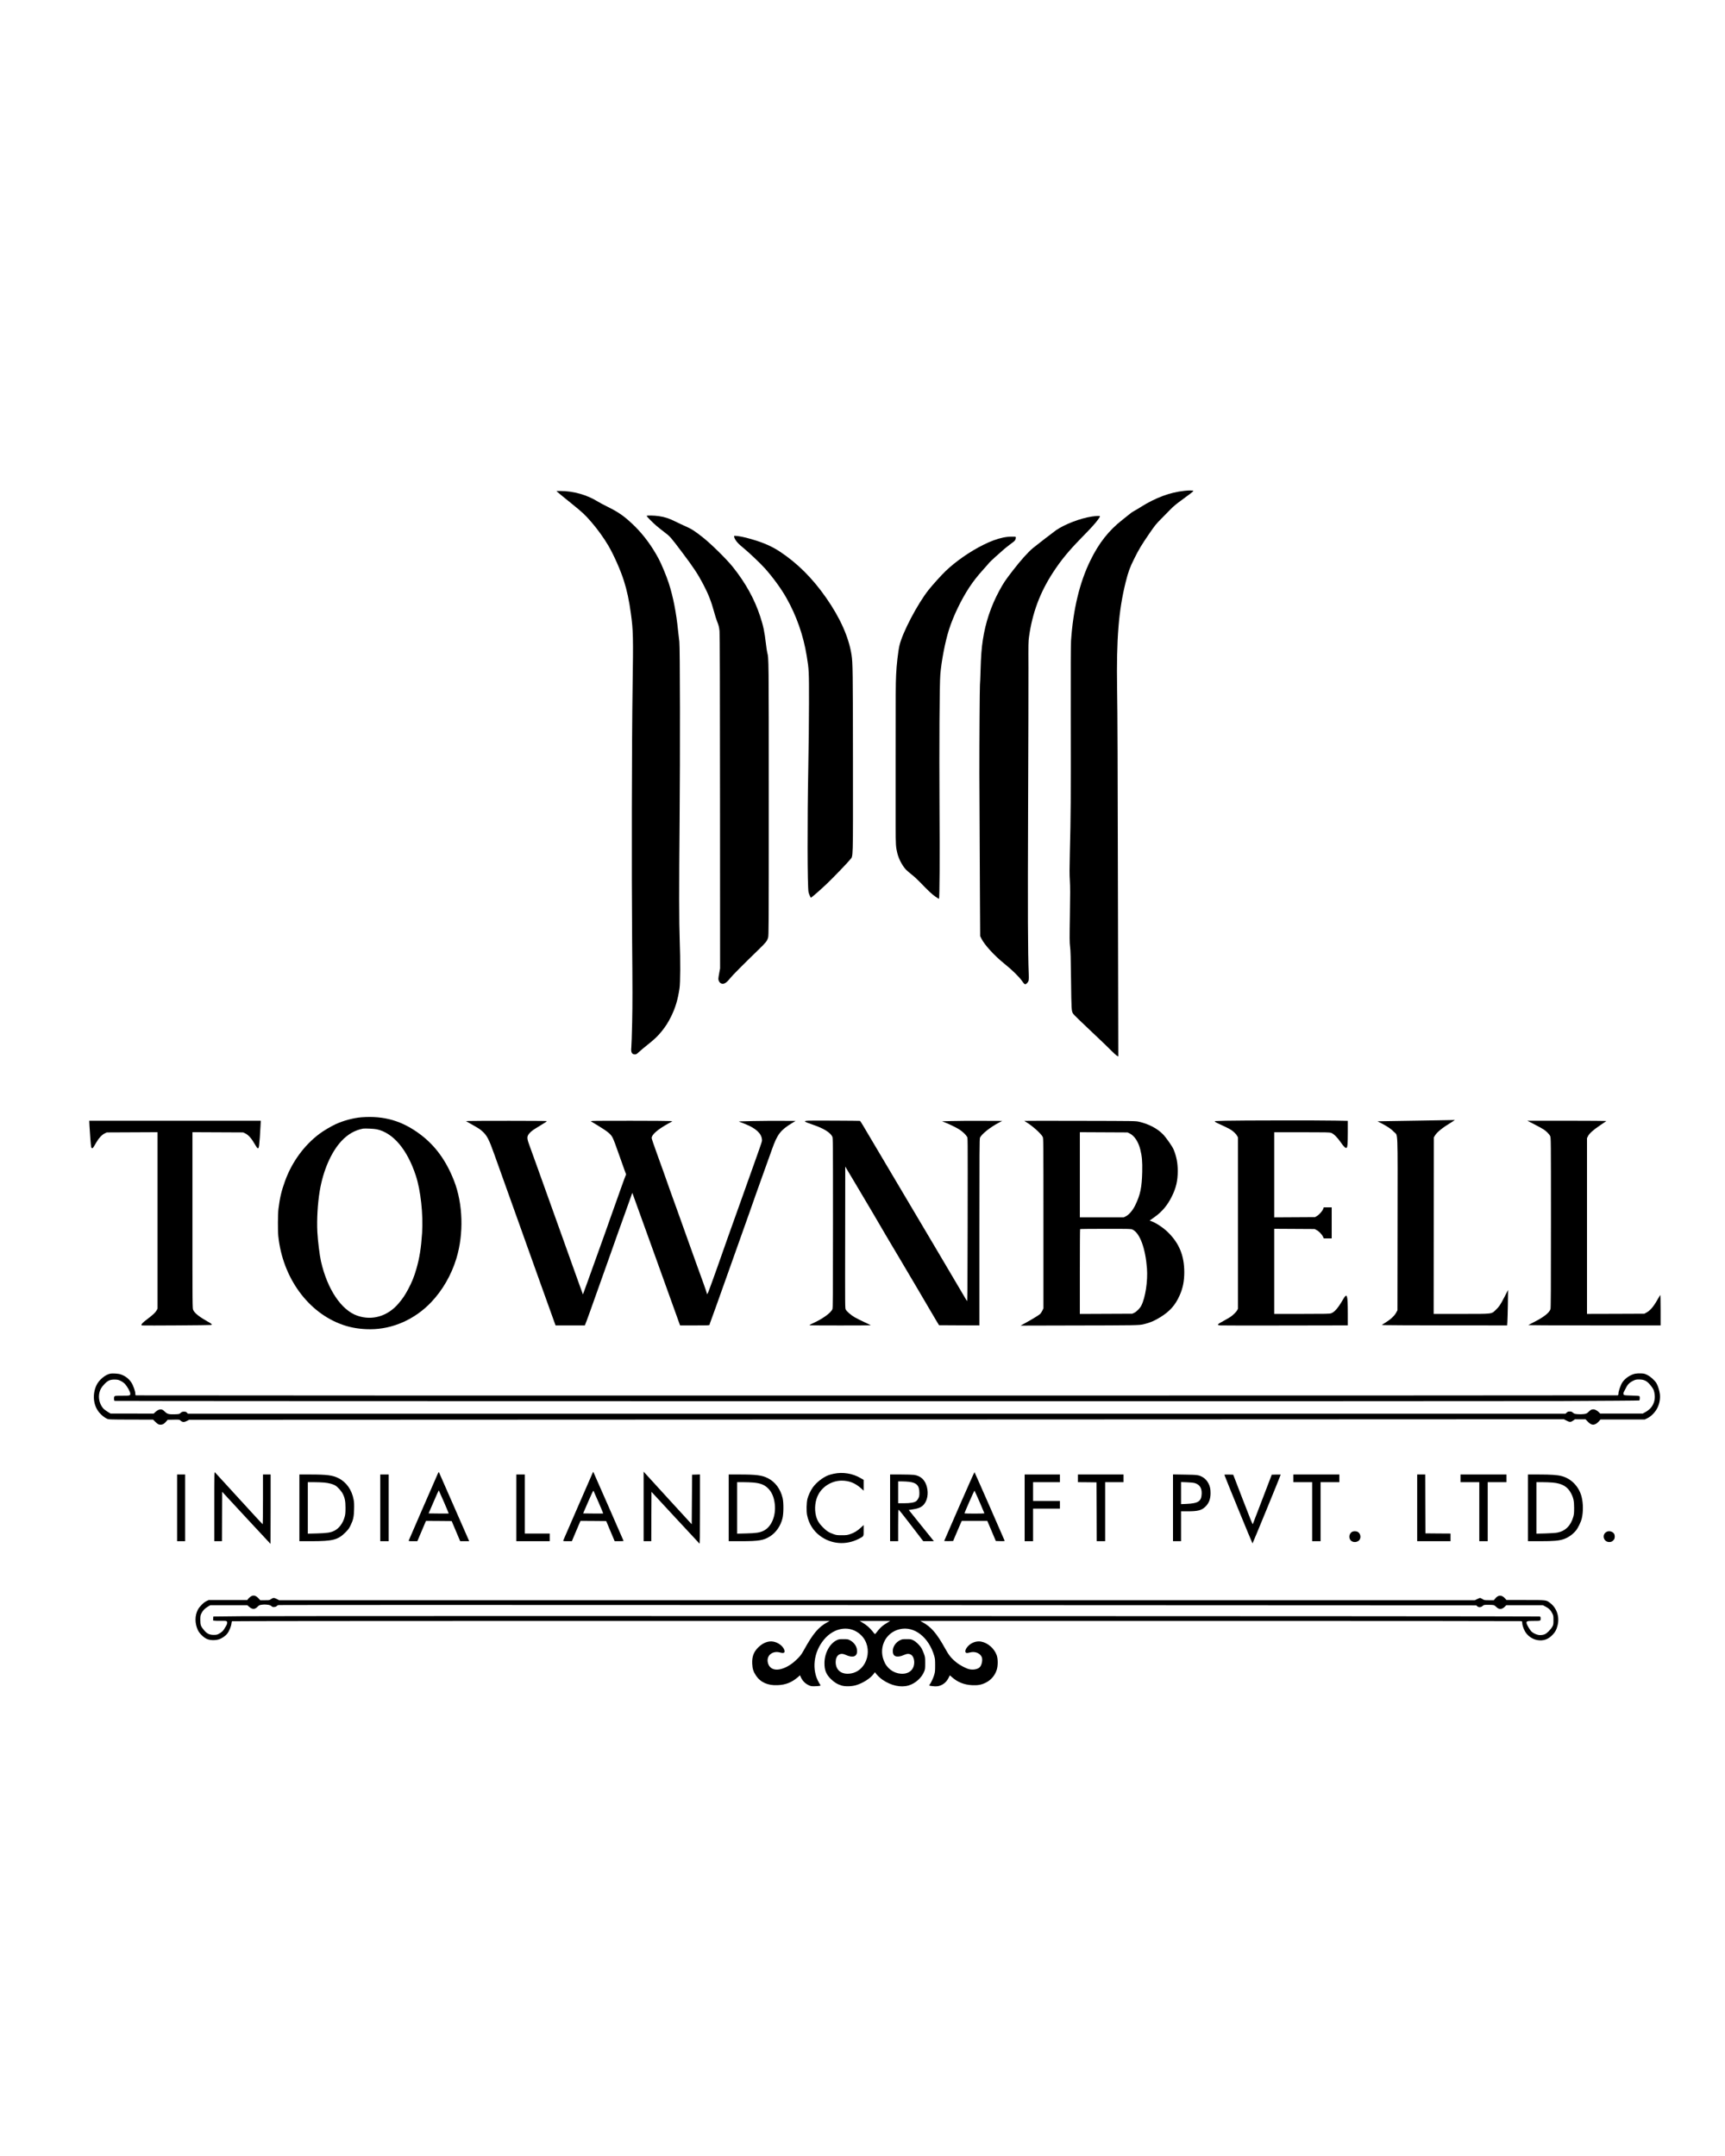 <?xml version="1.0" standalone="no"?>
<!DOCTYPE svg PUBLIC "-//W3C//DTD SVG 20010904//EN"
 "http://www.w3.org/TR/2001/REC-SVG-20010904/DTD/svg10.dtd">
<svg version="1.0" xmlns="http://www.w3.org/2000/svg"
 width="4500pt" height="5625pt" viewBox="0 0 4500 5625"
 preserveAspectRatio="xMidYMid meet">

<g transform="translate(0,5625) scale(0.1,-0.1)"
fill="#000000" stroke="none">
<path d="M30895 43444 c-374 -39 -752 -180 -1136 -422 -69 -44 -150 -92 -180
-107 -30 -15 -79 -49 -109 -75 -30 -26 -116 -94 -190 -152 -354 -277 -612
-603 -834 -1058 -281 -572 -449 -1269 -506 -2095 -7 -98 -10 -759 -8 -1900 4
-2367 2 -2619 -23 -3640 -10 -418 -10 -558 0 -720 10 -158 10 -346 1 -900 -10
-629 -9 -713 5 -825 13 -98 18 -285 25 -874 10 -790 11 -809 57 -877 20 -30
238 -241 623 -603 146 -137 315 -300 375 -362 61 -61 125 -120 144 -129 l34
-17 -8 3639 c-8 4203 -12 5281 -23 5953 -20 1305 39 2043 224 2785 67 266 106
375 220 604 125 252 183 348 393 656 150 218 178 253 310 386 80 81 191 193
246 250 73 76 149 139 280 234 207 149 315 233 315 246 0 5 -11 9 -24 9 -13 0
-36 2 -52 4 -16 2 -87 -2 -159 -10z"/>
<path d="M14560 43398 c25 -22 178 -148 340 -278 298 -240 357 -295 532 -497
158 -183 326 -417 441 -614 137 -235 315 -635 400 -904 83 -260 139 -522 186
-870 59 -434 63 -614 43 -1910 -21 -1380 -27 -4850 -12 -6620 11 -1241 11
-1653 1 -2125 -7 -322 -17 -618 -22 -659 -15 -125 15 -181 96 -181 30 0 46 10
103 63 37 35 135 116 217 182 183 145 274 231 374 355 108 134 172 235 251
395 108 220 173 436 216 725 23 146 25 741 6 1245 -18 476 -19 1385 -3 3140
15 1698 11 4556 -7 4665 -6 36 -20 160 -32 275 -49 488 -128 889 -245 1253
-57 177 -187 491 -262 632 -172 323 -387 616 -623 849 -249 245 -411 362 -700
504 -102 50 -221 113 -265 141 -283 176 -641 277 -980 276 l-100 -1 45 -41z"/>
<path d="M16870 42790 c0 -16 145 -163 249 -254 53 -45 151 -124 219 -175 142
-107 155 -122 456 -521 303 -402 411 -566 557 -845 131 -251 204 -439 280
-717 22 -83 54 -185 71 -227 46 -116 57 -157 68 -266 8 -70 12 -1417 13 -4450
l2 -4350 -22 -119 c-13 -65 -23 -134 -23 -152 0 -51 29 -101 68 -120 69 -33
139 6 237 131 59 75 353 371 752 757 185 180 212 214 240 304 17 57 18 210 18
3624 0 3682 0 3665 -39 3810 -8 30 -24 138 -36 240 -36 310 -67 459 -150 711
-147 449 -379 868 -708 1281 -164 206 -555 592 -784 775 -213 169 -297 223
-459 294 -63 27 -181 83 -264 124 -166 82 -271 116 -428 139 -119 18 -317 22
-317 6z"/>
<path d="M28485 42774 c-305 -46 -705 -200 -935 -357 -61 -43 -507 -386 -600
-463 -128 -105 -322 -322 -522 -581 -208 -270 -247 -327 -361 -538 -216 -399
-358 -824 -427 -1275 -34 -218 -50 -435 -60 -790 -5 -190 -13 -364 -16 -386
-6 -44 -16 -1492 -15 -2319 1 -514 8 -2059 16 -3430 l5 -810 31 -62 c87 -172
340 -448 614 -668 194 -156 372 -331 449 -442 66 -95 82 -101 132 -48 42 44
46 71 41 220 -24 600 -27 1573 -17 4375 7 1631 10 3267 9 3635 -3 603 -2 683
15 800 87 626 288 1164 633 1690 209 318 400 550 730 888 262 267 371 388 438
482 66 94 65 95 -8 94 -34 -1 -102 -7 -152 -15z"/>
<path d="M19150 42264 c1 -72 79 -178 211 -283 151 -121 478 -430 595 -562
214 -241 423 -529 556 -764 267 -471 446 -983 533 -1520 59 -364 60 -385 59
-1230 0 -429 -8 -1178 -18 -1665 -27 -1417 -24 -3124 6 -3265 6 -27 22 -72 35
-98 l24 -49 27 18 c42 28 244 206 387 342 178 170 557 564 611 635 83 111 76
-130 75 2547 -2 2378 -5 2586 -37 2795 -72 461 -296 964 -665 1492 -354 507
-745 897 -1201 1199 -240 159 -496 265 -888 366 -150 38 -310 60 -310 42z"/>
<path d="M26169 42225 c-160 -34 -323 -93 -519 -191 -346 -172 -713 -427 -978
-679 -109 -104 -344 -364 -450 -498 -289 -366 -680 -1112 -757 -1445 -36 -153
-77 -510 -88 -767 -12 -290 -12 -342 -12 -2200 1 -726 1 -1520 0 -1765 0 -463
5 -538 45 -696 39 -151 126 -316 224 -423 23 -24 88 -80 145 -125 58 -44 154
-132 215 -196 217 -226 323 -326 409 -384 48 -33 89 -57 92 -55 17 17 23 1030
14 2404 -9 1561 0 3191 21 3445 28 350 127 864 227 1175 113 354 320 784 530
1102 111 167 202 283 368 469 83 91 151 170 153 175 4 11 284 266 386 352 45
38 127 102 183 144 86 62 104 80 113 111 20 74 22 72 -97 71 -73 0 -146 -8
-224 -24z"/>
<path d="M9430 27100 c-207 -16 -473 -87 -676 -181 -114 -52 -318 -173 -419
-249 -401 -300 -722 -740 -900 -1235 -93 -257 -135 -434 -171 -725 -16 -133
-19 -565 -4 -710 113 -1090 782 -2006 1691 -2318 216 -75 453 -112 706 -112
584 0 1162 255 1588 702 298 312 529 712 660 1143 197 646 173 1430 -61 2030
-206 526 -487 912 -878 1207 -472 355 -945 493 -1536 448z m402 -314 c428 -95
791 -527 1015 -1206 127 -386 195 -1009 164 -1500 -26 -392 -66 -648 -151
-942 -55 -193 -115 -341 -210 -520 -87 -162 -141 -243 -251 -373 -283 -336
-690 -457 -1079 -321 -417 146 -780 689 -946 1415 -35 154 -83 536 -95 765
-17 322 7 749 62 1074 89 534 300 1018 568 1304 165 176 346 280 561 322 48 9
295 -3 362 -18z"/>
<path d="M37085 27014 c-473 -7 -925 -14 -1005 -16 l-145 -3 105 -54 c149 -76
258 -150 327 -225 104 -110 94 156 91 -2401 l-3 -2250 -34 -63 c-44 -82 -149
-179 -276 -257 l-98 -60 54 -7 c30 -3 765 -6 1635 -7 l1581 -1 6 93 c4 50 9
259 13 462 l5 370 -93 -180 c-112 -215 -135 -250 -224 -336 -121 -116 -63
-109 -904 -109 l-720 0 2 2303 3 2302 27 46 c54 91 192 204 431 348 48 30 87
55 87 57 0 2 -1 3 -2 3 -2 -1 -390 -8 -863 -15z"/>
<path d="M21100 27012 c-157 -7 -142 -21 110 -107 274 -94 446 -199 501 -307
19 -36 19 -89 19 -2253 0 -1927 -2 -2220 -15 -2251 -41 -99 -256 -254 -513
-370 -64 -28 -89 -44 -80 -50 11 -7 1588 -7 1595 0 2 1 -73 37 -165 80 -93 43
-209 101 -257 129 -95 55 -207 152 -231 199 -20 38 -19 15 -16 2028 l2 1705
56 -95 c31 -52 118 -198 194 -325 297 -498 672 -1134 790 -1340 35 -60 87
-148 115 -195 29 -47 164 -274 300 -505 136 -231 334 -566 440 -745 106 -179
247 -419 314 -535 67 -115 148 -253 180 -305 l58 -95 527 -3 526 -2 0 2430 c0
2112 2 2435 15 2466 39 95 272 279 505 400 l75 39 -535 2 c-294 2 -647 -1
-785 -5 l-250 -7 75 -29 c111 -43 306 -138 379 -186 83 -54 168 -135 194 -185
25 -48 23 191 20 -2390 -3 -1706 -5 -1917 -18 -1898 -8 12 -37 59 -63 105 -47
80 -150 255 -400 678 -64 107 -239 404 -390 660 -443 750 -1060 1791 -1612
2720 -103 173 -216 364 -251 424 -35 59 -68 110 -74 112 -13 4 -1260 10 -1335
6z"/>
<path d="M31975 27010 c-137 -4 -258 -8 -267 -9 -36 -2 -16 -23 50 -53 195
-89 315 -149 359 -178 68 -46 131 -108 156 -155 l22 -40 0 -2235 0 -2235 -21
-40 c-24 -45 -106 -125 -174 -172 -25 -16 -104 -63 -177 -103 -180 -98 -189
-111 -80 -120 34 -3 794 -4 1690 -2 l1627 3 0 312 c-1 496 -18 547 -124 365
-131 -226 -222 -331 -312 -362 -42 -14 -133 -16 -766 -16 l-718 0 0 1110 0
1111 528 -3 527 -3 50 -27 c61 -31 137 -110 167 -172 l22 -46 103 0 103 0 0
405 0 405 -104 0 -103 0 -18 -45 c-21 -56 -102 -147 -164 -183 l-46 -27 -532
-3 -533 -3 0 1111 0 1110 718 0 c638 0 724 -2 766 -16 69 -24 160 -114 253
-249 80 -117 130 -162 154 -138 22 22 28 102 29 399 l0 301 -322 6 c-400 9
-2522 6 -2863 -3z"/>
<path d="M2334 26883 c13 -230 36 -527 44 -558 5 -16 16 -31 25 -33 17 -3 33
19 112 157 63 109 141 193 213 228 l57 28 663 3 662 3 0 -2301 0 -2301 -21
-41 c-29 -56 -93 -118 -235 -225 -121 -91 -164 -133 -164 -159 0 -8 6 -14 13
-15 97 -6 1786 5 1804 12 35 13 20 28 -91 90 -220 124 -339 219 -376 301 -19
42 -20 87 -20 2341 l0 2298 663 -3 662 -3 57 -28 c79 -39 160 -130 237 -266
85 -150 105 -157 121 -40 10 73 26 300 36 502 l7 137 -2238 0 -2237 0 6 -127z"/>
<path d="M12220 27003 l-64 -4 156 -88 c173 -98 204 -118 263 -170 128 -113
178 -208 323 -616 200 -563 602 -1686 694 -1940 50 -137 117 -324 148 -415 32
-91 120 -336 195 -545 75 -209 154 -429 175 -490 21 -60 62 -173 90 -250 28
-77 87 -241 131 -365 43 -124 98 -276 121 -337 l41 -113 382 0 382 0 46 118
c25 64 66 176 90 247 40 117 126 357 537 1510 66 187 153 430 191 540 39 110
126 353 194 540 68 187 135 377 151 423 15 45 29 81 30 79 2 -2 278 -768 614
-1702 336 -935 615 -1712 621 -1727 l11 -28 384 0 c359 0 384 1 384 18 1 9 17
58 36 107 19 50 80 216 134 370 54 154 218 615 365 1025 146 410 297 833 334
940 38 107 117 330 176 495 59 165 129 365 156 444 28 80 106 300 175 490 155
432 191 529 255 711 136 384 220 494 509 671 l105 64 -355 2 c-195 2 -535 -1
-755 -5 -345 -7 -394 -9 -358 -20 24 -7 93 -33 154 -58 274 -110 421 -244 435
-396 6 -58 22 -6 -206 -648 -62 -173 -143 -400 -180 -505 -37 -104 -95 -266
-128 -360 -350 -977 -466 -1305 -657 -1850 -40 -115 -94 -266 -120 -335 -26
-69 -65 -176 -87 -237 -36 -99 -58 -132 -58 -87 0 14 -154 449 -269 759 -33
88 -137 378 -231 645 -94 267 -207 582 -250 700 -107 293 -323 897 -375 1050
-24 69 -104 293 -179 497 -75 205 -136 385 -136 401 0 89 154 223 435 379
l106 58 -53 7 c-69 8 -1971 10 -2031 2 l-47 -7 168 -101 c271 -165 354 -232
402 -326 34 -68 75 -177 197 -525 52 -148 108 -307 125 -352 l31 -82 -46 -118
c-25 -65 -71 -192 -102 -283 -31 -91 -86 -246 -122 -344 -35 -98 -92 -256
-125 -350 -33 -94 -98 -277 -143 -406 -73 -207 -252 -706 -465 -1295 -38 -104
-81 -223 -96 -263 l-27 -74 -89 244 c-49 134 -149 414 -223 623 -75 209 -172
481 -216 605 -413 1148 -593 1652 -688 1920 -62 173 -139 388 -172 476 -65
174 -73 227 -44 284 32 61 98 121 209 187 256 154 288 175 275 184 -13 8
-1897 9 -2039 2z"/>
<path d="M26720 27006 c0 -2 31 -22 70 -45 144 -86 367 -287 410 -370 20 -40
20 -47 20 -2258 l0 -2218 -29 -60 c-16 -33 -41 -72 -57 -87 -35 -32 -222 -146
-389 -237 l-121 -66 1241 3 c1835 3 1848 4 1975 34 167 41 272 86 430 183 250
154 392 316 506 574 83 190 117 363 118 596 0 433 -129 752 -423 1043 -125
123 -318 251 -449 296 l-32 11 126 90 c200 142 337 305 454 540 111 225 153
407 154 660 0 210 -32 378 -107 562 -32 80 -191 307 -276 396 -147 153 -368
270 -626 330 -89 21 -107 21 -1542 24 -799 2 -1453 2 -1453 -1z m2752 -329
c120 -59 221 -210 273 -411 46 -181 58 -313 52 -591 -10 -410 -49 -594 -183
-872 -65 -132 -161 -245 -246 -287 l-52 -26 -573 0 -573 0 0 1110 0 1111 623
-3 622 -3 57 -28z m74 -2507 c190 -93 335 -485 375 -1016 24 -326 -41 -757
-147 -966 -37 -72 -124 -161 -187 -190 l-52 -23 -682 -3 -683 -3 0 1104 c0
607 3 1107 7 1110 3 4 303 7 667 7 644 0 661 0 702 -20z"/>
<path d="M40025 26917 c99 -51 206 -110 239 -131 81 -54 153 -127 176 -178 19
-42 20 -86 20 -2257 0 -1702 -3 -2223 -12 -2254 -28 -94 -174 -210 -423 -336
-77 -38 -147 -75 -155 -80 -10 -7 526 -11 1718 -11 l1732 0 0 402 c0 245 -4
398 -9 393 -5 -6 -37 -59 -71 -120 -110 -194 -192 -289 -300 -346 l-45 -24
-747 -3 -748 -2 0 2293 0 2293 26 52 c36 72 138 163 318 284 83 55 155 105
160 109 6 5 -448 9 -1025 9 l-1034 -1 180 -92z"/>
<path d="M2872 20410 c-131 -28 -295 -167 -357 -304 -112 -244 -81 -527 77
-712 57 -67 134 -129 194 -156 49 -23 50 -23 628 -25 l579 -1 56 -55 c68 -66
88 -77 141 -77 54 0 89 19 141 79 l44 49 152 3 c143 3 153 2 175 -18 57 -52
96 -55 176 -14 l57 29 17932 7 17931 7 69 -37 c80 -43 112 -42 175 4 l42 31
139 0 140 0 51 -54 c82 -87 140 -105 215 -66 21 10 58 41 81 67 l42 48 576 0
577 0 69 33 c100 47 209 160 264 273 55 112 77 242 63 358 -12 92 -50 216 -87
279 -44 75 -155 177 -240 218 -68 34 -86 39 -168 42 -51 2 -118 -1 -149 -8
-126 -26 -269 -123 -338 -231 -41 -64 -99 -231 -99 -285 0 -35 -4 -43 -22 -48
-30 -7 -38646 -8 -38659 -1 -5 4 -9 24 -9 47 0 59 -55 214 -102 286 -66 101
-158 172 -276 213 -65 23 -214 33 -280 19z m281 -190 c41 -21 86 -53 110 -81
55 -60 128 -190 134 -237 9 -64 -3 -67 -214 -67 -173 0 -186 -1 -200 -20 -14
-19 -12 -99 3 -114 9 -9 35434 -12 37746 -4 1114 5 2029 11 2033 15 12 12 16
92 6 108 -8 12 -47 16 -206 20 -208 5 -214 7 -215 56 0 19 9 38 86 181 37 67
88 111 176 153 54 26 75 30 145 30 143 0 218 -42 322 -180 48 -64 62 -91 75
-149 20 -88 20 -160 1 -236 -33 -126 -106 -217 -229 -285 l-71 -40 -556 0
-556 0 -24 26 c-43 47 -110 84 -152 84 -49 0 -71 -12 -128 -67 -43 -41 -53
-46 -120 -56 -44 -6 -110 -7 -162 -3 -80 7 -92 11 -124 39 -31 27 -44 32 -85
31 -39 0 -54 -6 -79 -30 l-30 -29 -17969 0 -17968 0 -26 28 c-21 22 -33 27
-75 27 -42 0 -56 -5 -87 -32 -37 -33 -38 -33 -156 -37 -156 -4 -194 6 -256 68
-60 60 -101 72 -167 47 -24 -10 -62 -35 -84 -57 l-40 -40 -563 1 -563 0 -79
48 c-43 26 -94 65 -113 87 -97 112 -135 276 -97 420 20 78 51 131 126 211 92
98 156 125 283 121 68 -2 90 -8 148 -37z"/>
<path d="M5590 16947 l0 -907 100 0 100 0 2 645 3 645 629 -680 c346 -374 631
-680 633 -680 1 0 3 407 3 905 l0 905 -100 0 -100 0 0 -651 c0 -358 -4 -649
-8 -647 -5 2 -282 302 -616 668 -335 366 -617 674 -627 685 -19 19 -19 1 -19
-888z"/>
<path d="M11417 17793 c-87 -195 -750 -1721 -754 -1735 -5 -16 5 -18 109 -18
l115 0 113 265 112 265 336 -2 335 -3 111 -262 111 -263 118 0 117 0 -14 33
c-53 124 -761 1737 -770 1755 -12 23 -13 22 -39 -35z m163 -728 c71 -165 128
-300 126 -302 -2 -2 -120 -2 -264 -1 l-261 3 131 303 c72 166 132 301 134 299
2 -2 62 -138 134 -302z"/>
<path d="M15467 17838 c-3 -7 -177 -407 -387 -888 -210 -481 -384 -883 -387
-892 -5 -16 5 -18 110 -18 l115 0 112 265 113 265 335 -2 336 -3 110 -262 111
-263 118 0 c65 0 116 3 114 8 -2 4 -179 408 -392 897 -214 490 -392 894 -395
898 -4 5 -10 2 -13 -5z m148 -784 c69 -158 123 -289 121 -291 -1 -2 -120 -2
-264 -1 l-260 3 131 303 c89 207 133 298 139 288 4 -8 64 -144 133 -302z"/>
<path d="M16790 16948 l0 -908 100 0 100 0 2 644 3 644 619 -669 c341 -368
626 -675 633 -681 11 -9 13 151 13 896 l0 907 -102 -3 -103 -3 -5 -647 -5
-646 -595 649 c-327 357 -610 666 -627 687 l-33 37 0 -907z"/>
<path d="M25025 16953 c-214 -492 -392 -899 -393 -904 -2 -6 44 -9 114 -7
l118 3 93 220 c51 121 102 239 113 263 l20 42 333 0 333 0 111 -262 111 -263
117 -3 c108 -2 116 -1 111 15 -12 35 -777 1778 -784 1784 -4 4 -182 -395 -397
-888z m528 115 c70 -161 127 -296 127 -300 0 -5 -117 -8 -260 -8 -143 0 -260
3 -260 8 0 14 253 592 260 592 3 0 63 -132 133 -292z"/>
<path d="M21750 17800 c-47 -10 -110 -27 -140 -39 -143 -54 -313 -187 -406
-317 -54 -76 -116 -206 -139 -294 -26 -100 -32 -326 -10 -431 45 -223 158
-404 336 -539 293 -220 679 -250 1012 -78 135 70 127 57 127 220 l0 140 -74
-69 c-89 -83 -175 -135 -281 -170 -71 -24 -96 -27 -215 -27 -122 0 -143 2
-215 28 -121 42 -181 80 -281 181 -99 99 -148 181 -178 300 -47 187 -20 408
69 566 119 211 358 349 604 349 197 -1 351 -63 509 -205 l62 -57 0 141 0 141
-77 45 c-211 124 -468 166 -703 115z"/>
<path d="M4620 16910 l0 -870 105 0 105 0 0 870 0 870 -105 0 -105 0 0 -870z"/>
<path d="M7810 16910 l0 -870 323 0 c550 1 684 35 878 229 72 72 94 102 133
181 70 143 88 224 93 420 4 128 1 185 -12 255 -48 257 -189 456 -396 560 -153
76 -299 95 -736 95 l-283 0 0 -870z m645 660 c122 -11 228 -39 292 -77 60 -35
158 -144 194 -215 56 -111 72 -194 72 -368 0 -126 -4 -170 -21 -233 -46 -168
-147 -304 -273 -366 -96 -47 -185 -60 -451 -68 l-238 -6 0 671 0 672 158 0
c86 0 207 -5 267 -10z"/>
<path d="M9920 16910 l0 -870 110 0 110 0 0 870 0 870 -110 0 -110 0 0 -870z"/>
<path d="M13470 16910 l0 -870 435 0 435 0 0 100 0 100 -325 0 -325 0 0 770 0
770 -110 0 -110 0 0 -870z"/>
<path d="M19010 16910 l0 -870 323 0 c462 0 586 21 751 124 158 99 278 270
328 471 31 121 33 407 5 528 -57 241 -193 424 -388 522 -153 76 -299 95 -736
95 l-283 0 0 -870z m645 660 c179 -17 277 -54 368 -138 107 -99 167 -235 189
-423 35 -309 -89 -600 -297 -699 -98 -47 -194 -61 -452 -67 l-233 -6 0 671 0
672 158 0 c86 0 207 -5 267 -10z"/>
<path d="M23220 16910 l0 -870 105 0 105 0 0 410 c0 345 2 410 14 410 8 0 155
-184 327 -410 l314 -410 139 0 138 0 -34 43 c-19 23 -166 206 -328 407 l-293
365 54 7 c188 26 269 58 334 129 97 108 130 288 85 464 -47 183 -160 290 -335
315 -38 5 -195 10 -347 10 l-278 0 0 -870z m500 679 c195 -24 264 -100 264
-290 0 -72 -4 -94 -27 -140 -15 -31 -41 -63 -60 -77 -53 -35 -154 -52 -319
-52 l-148 0 0 285 0 285 103 0 c56 0 141 -5 187 -11z"/>
<path d="M26730 16910 l0 -870 110 0 110 0 0 425 0 425 350 0 350 0 0 100 0
100 -350 0 -350 0 0 245 0 245 350 0 350 0 0 100 0 100 -460 0 -460 0 0 -870z"/>
<path d="M28120 17680 l0 -100 243 -2 242 -3 3 -767 2 -768 110 0 110 0 0 770
0 770 240 0 240 0 0 100 0 100 -595 0 -595 0 0 -100z"/>
<path d="M30600 16911 l0 -871 105 0 105 0 0 390 0 390 178 0 c261 0 356 25
455 119 92 87 137 203 137 353 0 108 -14 176 -52 251 -38 75 -94 136 -159 171
-98 54 -129 58 -461 63 l-308 5 0 -871z m572 644 c124 -38 183 -131 176 -280
-8 -194 -89 -248 -395 -262 l-143 -6 0 288 0 288 153 -6 c100 -3 171 -11 209
-22z"/>
<path d="M31940 17773 c1 -18 726 -1789 734 -1791 6 -2 735 1777 736 1796 0 1
-53 1 -117 0 l-117 -3 -243 -635 c-133 -349 -246 -644 -251 -654 -6 -15 -69
139 -259 635 l-252 654 -115 3 c-64 1 -116 -1 -116 -5z"/>
<path d="M33740 17680 l0 -100 245 0 245 0 0 -770 0 -770 110 0 110 0 0 770 0
770 245 0 245 0 0 100 0 100 -600 0 -600 0 0 -100z"/>
<path d="M36970 16910 l0 -870 435 0 435 0 0 100 0 100 -327 2 -328 3 -3 768
-2 767 -105 0 -105 0 0 -870z"/>
<path d="M38100 17680 l0 -100 245 0 245 0 0 -770 0 -770 110 0 110 0 0 770 0
770 245 0 245 0 0 100 0 100 -600 0 -600 0 0 -100z"/>
<path d="M39860 16910 l0 -870 323 0 c347 0 481 12 598 50 122 40 238 119 327
224 55 64 135 229 156 321 40 168 38 394 -4 560 -67 269 -270 480 -525 545
-112 29 -278 40 -592 40 l-283 0 0 -870z m649 659 c245 -23 383 -104 475 -279
62 -118 80 -203 80 -380 0 -131 -3 -167 -22 -235 -66 -230 -205 -369 -412
-410 -46 -9 -168 -18 -312 -22 l-238 -6 0 671 0 672 158 0 c86 0 208 -5 271
-11z"/>
<path d="M35265 16280 c-88 -58 -85 -199 6 -245 68 -36 162 -13 199 48 39 63
17 159 -45 197 -43 27 -120 27 -160 0z"/>
<path d="M41903 16280 c-123 -74 -68 -262 77 -262 56 0 87 16 124 66 26 35 27
112 2 151 -41 63 -138 85 -203 45z"/>
<path d="M6533 14591 c-22 -16 -49 -42 -61 -57 l-20 -29 -504 0 -503 0 -58
-27 c-75 -35 -181 -142 -225 -224 -81 -154 -82 -355 -2 -530 37 -83 139 -186
225 -229 82 -41 220 -48 324 -16 81 25 173 88 224 156 47 61 97 184 104 254 3
31 11 59 17 63 6 4 3517 8 7801 8 l7790 0 -61 -34 c-232 -125 -375 -294 -618
-735 -55 -98 -85 -140 -150 -205 -98 -99 -180 -163 -278 -215 -264 -141 -471
-94 -510 116 -32 178 130 303 323 249 106 -30 140 -1 101 87 -41 93 -160 177
-281 198 -127 23 -272 -33 -390 -151 -121 -119 -166 -242 -158 -425 6 -134 29
-206 99 -312 118 -176 310 -261 563 -249 213 9 368 71 528 208 l57 50 16 -38
c40 -97 113 -174 204 -218 60 -29 72 -31 165 -30 55 1 112 6 126 10 l27 9 -43
73 c-197 334 -144 795 129 1124 277 334 699 383 971 115 326 -324 166 -924
-266 -997 -239 -40 -399 79 -399 298 0 170 111 255 250 191 204 -94 321 -50
307 116 -8 110 -82 210 -195 267 -41 20 -61 23 -162 23 -107 0 -119 -2 -175
-29 -182 -89 -315 -335 -317 -591 -2 -187 41 -296 166 -420 87 -86 173 -139
281 -171 95 -29 265 -24 378 10 174 52 367 174 450 284 l42 55 20 -29 c34 -49
118 -129 182 -172 223 -151 472 -205 675 -146 178 53 343 201 409 369 21 54
24 75 24 215 0 148 -2 159 -32 243 -17 48 -46 113 -64 144 -47 80 -143 172
-214 208 -56 28 -67 30 -175 30 -107 0 -119 -2 -173 -29 -111 -56 -187 -170
-187 -279 0 -69 19 -111 60 -132 52 -27 147 -14 250 34 131 60 236 -11 248
-169 13 -186 -96 -313 -279 -327 -198 -14 -387 93 -482 274 -192 367 -8 795
383 887 378 90 759 -206 902 -699 20 -69 23 -102 23 -245 0 -142 -3 -176 -23
-243 -22 -77 -77 -197 -113 -249 -11 -14 -19 -28 -19 -31 0 -12 149 -29 204
-23 125 13 238 94 298 214 18 37 34 69 35 71 2 2 22 -14 45 -36 152 -139 326
-210 543 -220 148 -6 237 10 350 66 136 67 238 185 286 333 34 104 35 282 1
380 -62 178 -233 328 -410 359 -114 20 -243 -23 -330 -110 -82 -82 -105 -172
-48 -187 13 -3 51 2 85 12 128 36 256 -10 308 -110 34 -65 10 -208 -45 -270
-50 -56 -172 -80 -280 -55 -82 19 -243 104 -328 173 -139 111 -199 186 -298
366 -218 393 -365 565 -591 687 l-60 33 7821 0 c4302 0 7836 -3 7853 -6 28 -6
31 -10 31 -43 0 -52 26 -134 67 -214 65 -123 194 -215 334 -238 151 -25 280
21 391 139 72 76 101 130 129 240 58 227 -18 458 -194 591 -103 78 -81 76
-640 76 l-498 0 -32 37 c-90 103 -182 103 -265 -2 l-33 -40 -124 0 c-121 0
-126 1 -172 30 -26 16 -54 30 -62 30 -9 0 -43 -14 -76 -30 l-60 -30 -15596 0
-15597 0 -57 30 c-72 38 -101 38 -153 0 -41 -29 -44 -30 -162 -30 l-121 0 -42
46 c-75 83 -143 97 -214 45z m458 -210 c40 -5 66 -15 90 -35 28 -24 39 -27 78
-23 28 3 50 12 60 25 9 11 29 23 45 26 16 4 7053 4 15638 0 l15609 -7 25 -24
c37 -35 96 -32 141 7 33 30 35 30 153 30 65 0 129 -4 142 -9 13 -5 42 -27 64
-49 70 -70 148 -65 225 14 l33 34 477 0 478 0 68 -36 c88 -45 136 -93 176
-174 30 -61 32 -70 32 -180 0 -107 -2 -119 -28 -168 -15 -29 -58 -84 -95 -121
-76 -77 -130 -101 -232 -101 -68 0 -179 50 -226 101 -41 45 -112 167 -120 205
-11 57 8 64 174 64 193 0 192 0 192 60 0 40 -3 49 -22 56 -30 10 -32864 17
-33853 7 l-750 -8 -3 -51 -3 -52 35 -6 c20 -4 97 -6 171 -4 113 2 138 -1 151
-14 21 -21 12 -73 -21 -123 -14 -20 -34 -53 -45 -74 -23 -47 -74 -92 -143
-128 -44 -24 -64 -28 -132 -28 -110 0 -174 31 -252 123 -85 101 -98 135 -98
267 0 98 3 116 26 166 36 76 89 132 169 180 l66 39 483 0 483 0 45 -40 c83
-73 151 -74 220 -2 36 37 52 45 96 52 67 10 109 10 178 1z m16150 -471 c-128
-76 -184 -129 -301 -282 -15 -19 -18 -16 -80 63 -72 91 -159 166 -265 228
l-70 41 399 0 399 0 -82 -50z"/>
</g>
</svg>
